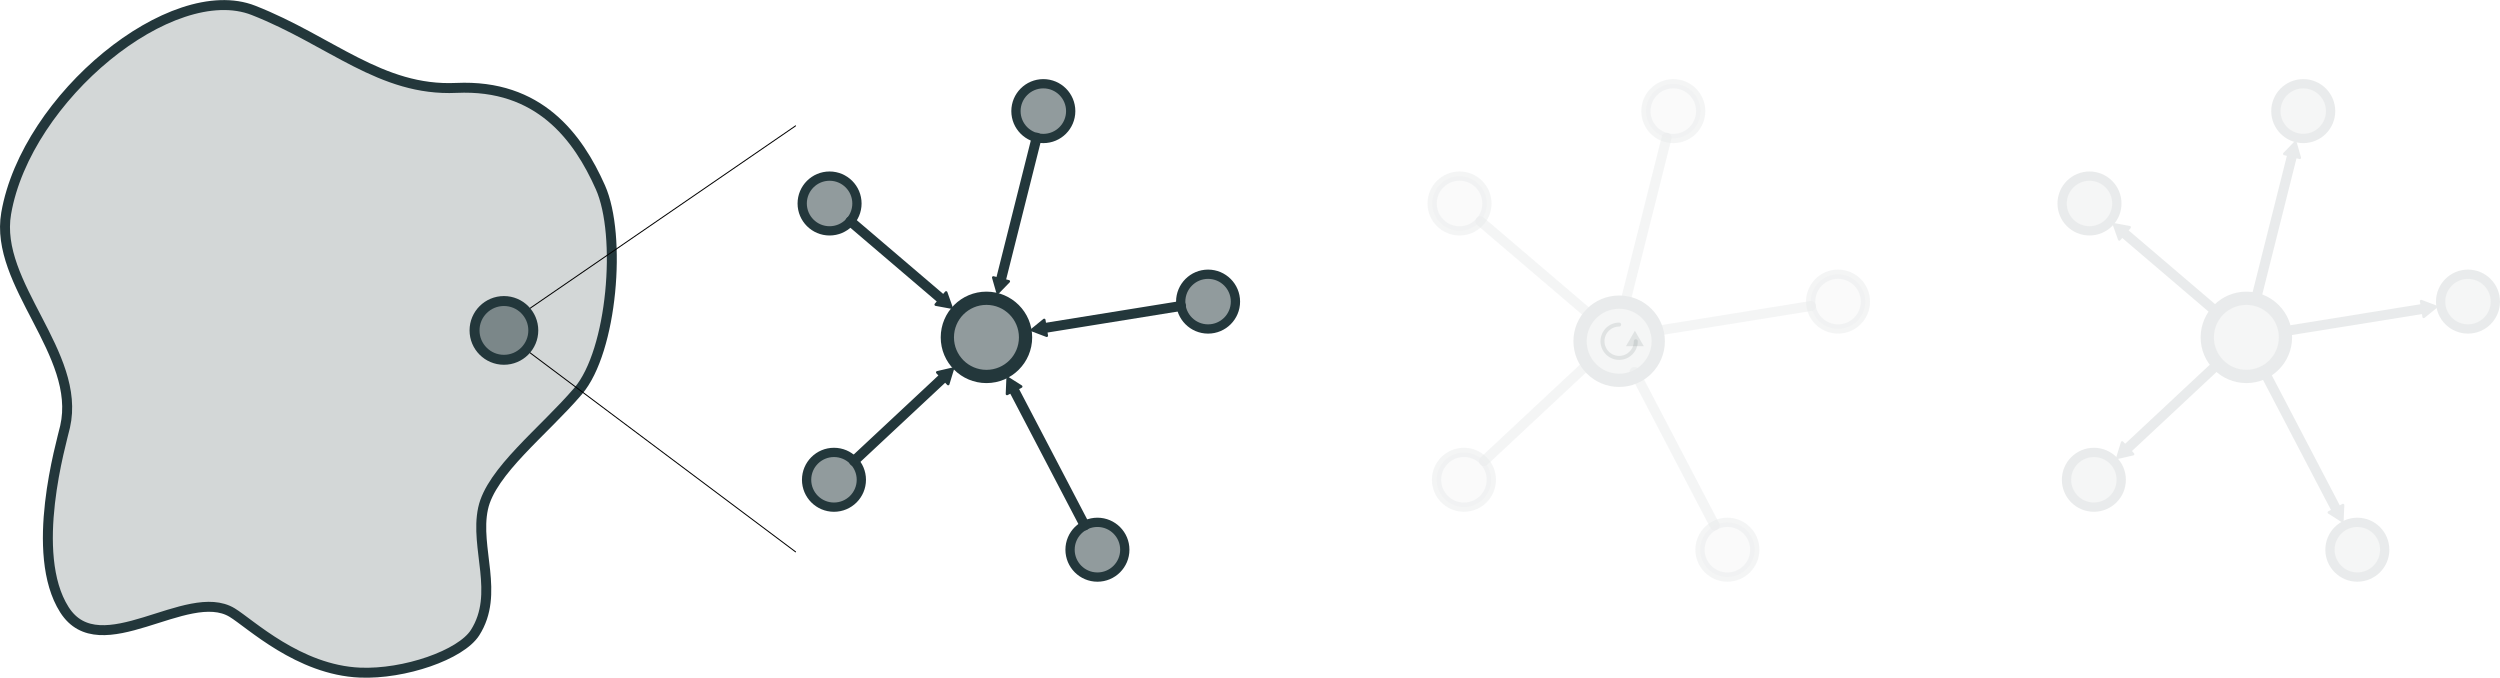 <?xml version="1.0" encoding="UTF-8" standalone="no"?>
<!-- Created with Inkscape (http://www.inkscape.org/) -->

<svg
   width="251.261mm"
   height="68.115mm"
   viewBox="0 0 251.261 68.115"
   version="1.1"
   id="svg1"
   inkscape:version="1.3.2 (091e20ef0f, 2023-11-25, custom)"
   sodipodi:docname="ac-messages-perception.svg"
   xmlns:inkscape="http://www.inkscape.org/namespaces/inkscape"
   xmlns:sodipodi="http://sodipodi.sourceforge.net/DTD/sodipodi-0.dtd"
   xmlns="http://www.w3.org/2000/svg"
   xmlns:svg="http://www.w3.org/2000/svg">
  <sodipodi:namedview
     id="namedview1"
     pagecolor="#ffffff"
     bordercolor="#999999"
     borderopacity="1"
     inkscape:showpageshadow="2"
     inkscape:pageopacity="0"
     inkscape:pagecheckerboard="0"
     inkscape:deskcolor="#d1d1d1"
     inkscape:document-units="mm"
     inkscape:zoom="11.544757"
     inkscape:cx="387.40528"
     inkscape:cy="124.73194"
     inkscape:window-width="1920"
     inkscape:window-height="1128"
     inkscape:window-x="0"
     inkscape:window-y="0"
     inkscape:window-maximized="1"
     inkscape:current-layer="g13" />
  <defs
     id="defs1">
    <inkscape:path-effect
       effect="spiro"
       id="path-effect15"
       is_visible="true"
       lpeversion="1" />
    <inkscape:path-effect
       effect="spiro"
       id="path-effect14"
       is_visible="true"
       lpeversion="1" />
    <inkscape:path-effect
       effect="fillet_chamfer"
       id="path-effect13"
       is_visible="true"
       lpeversion="1"
       nodesatellites_param="F,0,0,1,0,0,0,1 @ F,0,0,1,0,0,0,1 @ F,0,0,1,0,0,0,1 @ F,0,0,1,0,0,0,1"
       radius="0"
       unit="px"
       method="auto"
       mode="F"
       chamfer_steps="1"
       flexible="false"
       use_knot_distance="true"
       apply_no_radius="true"
       apply_with_radius="true"
       only_selected="false"
       hide_knots="false" />
    <linearGradient
       id="swatch3"
       inkscape:swatch="solid">
      <stop
         style="stop-color:#23373b;stop-opacity:1;"
         offset="0"
         id="stop3" />
    </linearGradient>
  </defs>
  <g
     inkscape:label="Layer 1"
     inkscape:groupmode="layer"
     id="layer1"
     transform="translate(-9.749,-15.341)">
    <path
       style="fill:#23373b;fill-opacity:0.2;stroke:#23373b;stroke-width:1;stroke-linecap:round;stroke-linejoin:round;stroke-dasharray:none;stroke-opacity:1"
       d="m 35.226,16.383 c 7.762,3.048 12.794,8.147 20.387,7.793 8.323,-0.388 12.23,4.938 14.481,9.994 2.151,4.832 1.207,16.44 -2.242,20.478 -3.448,4.038 -8.758,8.067 -9.555,11.809 -0.849,3.983 1.695,8.553 -0.801,12.468 -1.432,2.246 -7.121,4.204 -11.563,4.018 C 39.765,82.686 34.881,77.998 33.08,76.908 28.574,74.178 19.817,82.274 16.221,76.619 12.625,70.964 15.933,59.8 16.29,58.227 17.962,50.874 9.134,43.912 10.37,36.782 12.395,25.094 27.03,13.164 35.226,16.383 Z"
       id="path2"
       sodipodi:nodetypes="ssssssssssss" />
    <path
       style="opacity:1;fill:none;fill-opacity:0.2;stroke:#000000;stroke-width:0.1;stroke-linecap:round;stroke-linejoin:round;stroke-dasharray:none;stroke-opacity:1"
       d="M 62.615,46.602 89.706,27.991"
       id="path4" />
    <path
       style="opacity:1;fill:none;fill-opacity:0.2;stroke:#000000;stroke-width:0.1;stroke-linecap:round;stroke-linejoin:round;stroke-dasharray:none;stroke-opacity:1"
       d="M 62.615,50.495 89.706,70.804"
       id="path5"
       sodipodi:nodetypes="cc" />
    <circle
       style="fill:#23373b;fill-opacity:0.499;stroke:#23373b;stroke-width:1;stroke-linecap:round;stroke-linejoin:round;stroke-dasharray:none;stroke-opacity:1"
       id="path3"
       cx="60.395"
       cy="48.549"
       r="2.953" />
    <g
       id="g13"
       transform="matrix(1.331,0,0,1.331,-43.991,-15.371)">
      <circle
         style="fill:#23373b;fill-opacity:0.499;stroke:#23373b;stroke-width:1;stroke-linecap:round;stroke-linejoin:round;stroke-dasharray:none;stroke-opacity:1"
         id="path3-5"
         cx="114.863"
         cy="48.549"
         r="2.953" />
      <circle
         style="fill:#23373b;fill-opacity:0.499;stroke:#23373b;stroke-width:0.7;stroke-linecap:round;stroke-linejoin:round;stroke-dasharray:none;stroke-opacity:1"
         id="path3-5-2"
         cx="103.017"
         cy="38.44"
         r="2.067" />
      <circle
         style="fill:#23373b;fill-opacity:0.499;stroke:#23373b;stroke-width:0.7;stroke-linecap:round;stroke-linejoin:round;stroke-dasharray:none;stroke-opacity:1"
         id="path3-5-2-7"
         cx="119.158"
         cy="31.465"
         r="2.067" />
      <circle
         style="fill:#23373b;fill-opacity:0.499;stroke:#23373b;stroke-width:0.7;stroke-linecap:round;stroke-linejoin:round;stroke-dasharray:none;stroke-opacity:1"
         id="path3-5-2-7-6"
         cx="131.598"
         cy="45.849"
         r="2.067" />
      <circle
         style="fill:#23373b;fill-opacity:0.499;stroke:#23373b;stroke-width:0.7;stroke-linecap:round;stroke-linejoin:round;stroke-dasharray:none;stroke-opacity:1"
         id="path3-5-2-7-6-6"
         cx="123.243"
         cy="64.583"
         r="2.067" />
      <circle
         style="fill:#23373b;fill-opacity:0.499;stroke:#23373b;stroke-width:0.7;stroke-linecap:round;stroke-linejoin:round;stroke-dasharray:none;stroke-opacity:1"
         id="path3-5-2-7-6-6-9"
         cx="103.349"
         cy="59.303"
         r="2.067" />
      <path
         style="opacity:1;fill:none;fill-opacity:0.2;stroke:#23373b;stroke-width:0.751;stroke-linecap:round;stroke-linejoin:round;stroke-dasharray:none;stroke-opacity:1"
         d="m 104.589,39.782 7.101,6.059"
         id="path6"
         sodipodi:nodetypes="cc" />
      <path
         style="opacity:1;fill:none;fill-opacity:0.2;stroke:#23373b;stroke-width:0.751;stroke-linecap:round;stroke-linejoin:round;stroke-dasharray:none;stroke-opacity:1"
         d="m 118.654,33.47 -2.776,11.041"
         id="path7"
         sodipodi:nodetypes="cc" />
      <path
         style="opacity:1;fill:none;fill-opacity:0.2;stroke:#23373b;stroke-width:0.751;stroke-linecap:round;stroke-linejoin:round;stroke-dasharray:none;stroke-opacity:1"
         d="m 129.557,46.178 -10.581,1.707"
         id="path8"
         sodipodi:nodetypes="cc" />
      <path
         style="opacity:1;fill:none;fill-opacity:0.2;stroke:#23373b;stroke-width:0.751;stroke-linecap:round;stroke-linejoin:round;stroke-dasharray:none;stroke-opacity:1"
         d="M 122.286,62.751 116.789,52.234"
         id="path9"
         sodipodi:nodetypes="cc" />
      <path
         style="opacity:1;fill:none;fill-opacity:0.2;stroke:#23373b;stroke-width:0.751;stroke-linecap:round;stroke-linejoin:round;stroke-dasharray:none;stroke-opacity:1"
         d="m 104.859,57.892 6.955,-6.496"
         id="path10"
         sodipodi:nodetypes="cc" />
      <path
         sodipodi:type="star"
         style="opacity:1;fill:#23373b;fill-opacity:1;stroke:#23373b;stroke-width:0.2;stroke-linecap:round;stroke-linejoin:round;stroke-dasharray:none;stroke-opacity:1"
         id="path11"
         inkscape:flatsided="true"
         sodipodi:sides="3"
         sodipodi:cx="116.78938"
         sodipodi:cy="52.234146"
         sodipodi:r1="0.69297904"
         sodipodi:r2="0.34648952"
         sodipodi:arg1="-2.0523699"
         sodipodi:arg2="-1.0051724"
         inkscape:rounded="0"
         inkscape:randomized="0"
         d="m 116.468,51.62 1.013,0.643 -1.064,0.556 z"
         inkscape:transform-center-x="-0.16048359"
         inkscape:transform-center-y="-0.014557662" />
      <path
         sodipodi:type="star"
         style="fill:#23373b;fill-opacity:1;stroke:#23373b;stroke-width:0.2;stroke-linecap:round;stroke-linejoin:round;stroke-dasharray:none;stroke-opacity:1"
         id="path11-2"
         inkscape:flatsided="true"
         sodipodi:sides="3"
         sodipodi:cx="116.78938"
         sodipodi:cy="52.234146"
         sodipodi:r1="0.69297904"
         sodipodi:r2="0.34648952"
         sodipodi:arg1="-2.0523699"
         sodipodi:arg2="-1.0051724"
         inkscape:rounded="0"
         inkscape:randomized="0"
         d="m 116.468,51.62 1.013,0.643 -1.064,0.556 z"
         inkscape:transform-center-x="0.12324801"
         inkscape:transform-center-y="-0.0551786"
         transform="rotate(168.429,118.103,50.17)" />
      <path
         sodipodi:type="star"
         style="fill:#23373b;fill-opacity:1;stroke:#23373b;stroke-width:0.2;stroke-linecap:round;stroke-linejoin:round;stroke-dasharray:none;stroke-opacity:1"
         id="path11-2-7"
         inkscape:flatsided="true"
         sodipodi:sides="3"
         sodipodi:cx="116.78938"
         sodipodi:cy="52.234146"
         sodipodi:r1="0.69297904"
         sodipodi:r2="0.34648952"
         sodipodi:arg1="-2.0523699"
         sodipodi:arg2="-1.0051724"
         inkscape:rounded="0"
         inkscape:randomized="0"
         d="m 116.468,51.62 1.013,0.643 -1.064,0.556 z"
         inkscape:transform-center-x="-0.084497459"
         inkscape:transform-center-y="0.094844984"
         transform="rotate(-138.294,114.863,48.546)" />
      <path
         sodipodi:type="star"
         style="fill:#23373b;fill-opacity:1;stroke:#23373b;stroke-width:0.2;stroke-linecap:round;stroke-linejoin:round;stroke-dasharray:none;stroke-opacity:1"
         id="path11-2-2"
         inkscape:flatsided="true"
         sodipodi:sides="3"
         sodipodi:cx="116.78938"
         sodipodi:cy="52.234146"
         sodipodi:r1="0.69297904"
         sodipodi:r2="0.34648952"
         sodipodi:arg1="-2.0523699"
         sodipodi:arg2="-1.0051724"
         inkscape:rounded="0"
         inkscape:randomized="0"
         d="m 116.468,51.62 1.013,0.643 -1.064,0.556 z"
         inkscape:transform-center-x="0.0630022"
         inkscape:transform-center-y="-0.11579836"
         transform="rotate(158.067,114.859,48.544)" />
      <path
         sodipodi:type="star"
         style="fill:#23373b;fill-opacity:1;stroke:#23373b;stroke-width:0.2;stroke-linecap:round;stroke-linejoin:round;stroke-dasharray:none;stroke-opacity:1"
         id="path11-2-2-9"
         inkscape:flatsided="true"
         sodipodi:sides="3"
         sodipodi:cx="116.78938"
         sodipodi:cy="52.234146"
         sodipodi:r1="0.69297904"
         sodipodi:r2="0.34648952"
         sodipodi:arg1="-2.0523699"
         sodipodi:arg2="-1.0051724"
         inkscape:rounded="0"
         inkscape:randomized="0"
         d="m 116.468,51.62 1.013,0.643 -1.064,0.556 z"
         inkscape:transform-center-x="0.078204216"
         inkscape:transform-center-y="0.10105639"
         transform="rotate(74.548,114.853,48.547)" />
    </g>
    <g
       id="g12"
       transform="matrix(1.331,0,0,1.331,-51.381,-14.551)"
       style="opacity:0.1">
      <circle
         style="fill:#23373b;fill-opacity:0.499;stroke:#23373b;stroke-width:1;stroke-linecap:round;stroke-linejoin:round;stroke-dasharray:none;stroke-opacity:1"
         id="path3-5-4"
         cx="168.191"
         cy="48.225"
         r="2.953" />
      <circle
         style="opacity:0.5;fill:#23373b;fill-opacity:0.499;stroke:#23373b;stroke-width:0.7;stroke-linecap:round;stroke-linejoin:round;stroke-dasharray:none;stroke-opacity:1"
         id="path3-5-2-5"
         cx="156.138"
         cy="37.824"
         r="2.067" />
      <circle
         style="opacity:0.5;fill:#23373b;fill-opacity:0.499;stroke:#23373b;stroke-width:0.7;stroke-linecap:round;stroke-linejoin:round;stroke-dasharray:none;stroke-opacity:1"
         id="path3-5-2-7-0"
         cx="172.28"
         cy="30.849"
         r="2.067" />
      <circle
         style="opacity:0.5;fill:#23373b;fill-opacity:0.499;stroke:#23373b;stroke-width:0.7;stroke-linecap:round;stroke-linejoin:round;stroke-dasharray:none;stroke-opacity:1"
         id="path3-5-2-7-6-3"
         cx="184.719"
         cy="45.232"
         r="2.067" />
      <circle
         style="opacity:0.5;fill:#23373b;fill-opacity:0.499;stroke:#23373b;stroke-width:0.7;stroke-linecap:round;stroke-linejoin:round;stroke-dasharray:none;stroke-opacity:1"
         id="path3-5-2-7-6-6-6"
         cx="176.364"
         cy="63.966"
         r="2.067" />
      <circle
         style="opacity:0.5;fill:#23373b;fill-opacity:0.499;stroke:#23373b;stroke-width:0.7;stroke-linecap:round;stroke-linejoin:round;stroke-dasharray:none;stroke-opacity:1"
         id="path3-5-2-7-6-6-9-1"
         cx="156.47"
         cy="58.686"
         r="2.067" />
      <path
         style="opacity:0.5;fill:none;fill-opacity:0.2;stroke:#23373b;stroke-width:0.751;stroke-linecap:round;stroke-linejoin:round;stroke-dasharray:none;stroke-opacity:1"
         d="m 157.711,39.165 8.027,6.85"
         id="path6-0"
         sodipodi:nodetypes="cc" />
      <path
         style="opacity:0.5;fill:none;fill-opacity:0.2;stroke:#23373b;stroke-width:0.751;stroke-linecap:round;stroke-linejoin:round;stroke-dasharray:none;stroke-opacity:1"
         d="m 171.775,32.853 -3.071,12.215"
         id="path7-6"
         sodipodi:nodetypes="cc" />
      <path
         style="opacity:0.5;fill:none;fill-opacity:0.2;stroke:#23373b;stroke-width:0.751;stroke-linecap:round;stroke-linejoin:round;stroke-dasharray:none;stroke-opacity:1"
         d="m 182.678,45.562 -11.778,1.9"
         id="path8-3"
         sodipodi:nodetypes="cc" />
      <path
         style="opacity:0.5;fill:none;fill-opacity:0.2;stroke:#23373b;stroke-width:0.751;stroke-linecap:round;stroke-linejoin:round;stroke-dasharray:none;stroke-opacity:1"
         d="M 175.407,62.134 169.352,50.549"
         id="path9-2"
         sodipodi:nodetypes="cc" />
      <path
         style="opacity:0.5;fill:none;fill-opacity:0.2;stroke:#23373b;stroke-width:0.751;stroke-linecap:round;stroke-linejoin:round;stroke-dasharray:none;stroke-opacity:1"
         d="m 157.98,57.275 7.846,-7.328"
         id="path10-0"
         sodipodi:nodetypes="cc" />
    </g>
    <g
       id="g11"
       transform="matrix(1.331,0,0,1.331,-43.991,-13.834)"
       style="opacity:0.1">
      <circle
         style="fill:#23373b;fill-opacity:0.499;stroke:#23373b;stroke-width:1;stroke-linecap:round;stroke-linejoin:round;stroke-dasharray:none;stroke-opacity:1"
         id="path3-5-4-6"
         cx="210"
         cy="47.394"
         r="2.953" />
      <circle
         style="fill:#23373b;fill-opacity:0.499;stroke:#23373b;stroke-width:0.7;stroke-linecap:round;stroke-linejoin:round;stroke-dasharray:none;stroke-opacity:1"
         id="path3-5-2-5-9"
         cx="198.154"
         cy="37.285"
         r="2.067" />
      <circle
         style="fill:#23373b;fill-opacity:0.499;stroke:#23373b;stroke-width:0.7;stroke-linecap:round;stroke-linejoin:round;stroke-dasharray:none;stroke-opacity:1"
         id="path3-5-2-7-0-3"
         cx="214.295"
         cy="30.31"
         r="2.067" />
      <circle
         style="fill:#23373b;fill-opacity:0.499;stroke:#23373b;stroke-width:0.7;stroke-linecap:round;stroke-linejoin:round;stroke-dasharray:none;stroke-opacity:1"
         id="path3-5-2-7-6-3-7"
         cx="226.734"
         cy="44.694"
         r="2.067" />
      <circle
         style="fill:#23373b;fill-opacity:0.499;stroke:#23373b;stroke-width:0.7;stroke-linecap:round;stroke-linejoin:round;stroke-dasharray:none;stroke-opacity:1"
         id="path3-5-2-7-6-6-6-4"
         cx="218.38"
         cy="63.428"
         r="2.067" />
      <circle
         style="fill:#23373b;fill-opacity:0.499;stroke:#23373b;stroke-width:0.7;stroke-linecap:round;stroke-linejoin:round;stroke-dasharray:none;stroke-opacity:1"
         id="path3-5-2-7-6-6-9-1-5"
         cx="198.485"
         cy="58.148"
         r="2.067" />
      <path
         style="fill:none;fill-opacity:0.2;stroke:#23373b;stroke-width:0.751;stroke-linecap:round;stroke-linejoin:round;stroke-dasharray:none;stroke-opacity:1"
         d="m 200.53,39.313 7.224,6.164"
         id="path6-0-2"
         sodipodi:nodetypes="cc" />
      <path
         style="fill:none;fill-opacity:0.2;stroke:#23373b;stroke-width:0.751;stroke-linecap:round;stroke-linejoin:round;stroke-dasharray:none;stroke-opacity:1"
         d="m 213.531,33.349 -2.811,11.181"
         id="path7-6-5"
         sodipodi:nodetypes="cc" />
      <path
         style="fill:none;fill-opacity:0.2;stroke:#23373b;stroke-width:0.751;stroke-linecap:round;stroke-linejoin:round;stroke-dasharray:none;stroke-opacity:1"
         d="M 223.639,45.193 212.915,46.923"
         id="path8-3-4"
         sodipodi:nodetypes="cc" />
      <path
         style="fill:none;fill-opacity:0.2;stroke:#23373b;stroke-width:0.751;stroke-linecap:round;stroke-linejoin:round;stroke-dasharray:none;stroke-opacity:1"
         d="m 216.926,60.645 -5.558,-10.635"
         id="path9-2-7"
         sodipodi:nodetypes="cc" />
      <path
         style="fill:none;fill-opacity:0.2;stroke:#23373b;stroke-width:0.751;stroke-linecap:round;stroke-linejoin:round;stroke-dasharray:none;stroke-opacity:1"
         d="m 200.775,56.009 7.066,-6.6"
         id="path10-0-4"
         sodipodi:nodetypes="cc" />
      <path
         sodipodi:type="star"
         style="fill:#23373b;fill-opacity:1;stroke:#23373b;stroke-width:0.2;stroke-linecap:round;stroke-linejoin:round;stroke-dasharray:none;stroke-opacity:1"
         id="path11-6-4"
         inkscape:flatsided="true"
         sodipodi:sides="3"
         sodipodi:cx="116.78938"
         sodipodi:cy="52.234146"
         sodipodi:r1="0.69297904"
         sodipodi:r2="0.34648952"
         sodipodi:arg1="-2.0523699"
         sodipodi:arg2="-1.0051724"
         inkscape:rounded="0"
         inkscape:randomized="0"
         d="m 116.468,51.62 1.013,0.643 -1.064,0.556 z"
         inkscape:transform-center-x="0.16048274"
         inkscape:transform-center-y="0.01455482"
         transform="rotate(60,159.573,143.16)" />
      <path
         sodipodi:type="star"
         style="fill:#23373b;fill-opacity:1;stroke:#23373b;stroke-width:0.2;stroke-linecap:round;stroke-linejoin:round;stroke-dasharray:none;stroke-opacity:1"
         id="path11-2-1-3"
         inkscape:flatsided="true"
         sodipodi:sides="3"
         sodipodi:cx="116.78938"
         sodipodi:cy="52.234146"
         sodipodi:r1="0.69297904"
         sodipodi:r2="0.34648952"
         sodipodi:arg1="-2.0523699"
         sodipodi:arg2="-1.0051724"
         inkscape:rounded="0"
         inkscape:randomized="0"
         d="m 116.468,51.62 1.013,0.643 -1.064,0.556 z"
         inkscape:transform-center-x="-0.12324931"
         inkscape:transform-center-y="0.055183503"
         transform="rotate(-131.571,168.631,24.688)" />
      <path
         sodipodi:type="star"
         style="fill:#23373b;fill-opacity:1;stroke:#23373b;stroke-width:0.2;stroke-linecap:round;stroke-linejoin:round;stroke-dasharray:none;stroke-opacity:1"
         id="path11-2-7-5-0"
         inkscape:flatsided="true"
         sodipodi:sides="3"
         sodipodi:cx="116.78938"
         sodipodi:cy="52.234146"
         sodipodi:r1="0.69297904"
         sodipodi:r2="0.34648952"
         sodipodi:arg1="-2.0523699"
         sodipodi:arg2="-1.0051724"
         inkscape:rounded="0"
         inkscape:randomized="0"
         d="m 116.468,51.62 1.013,0.643 -1.064,0.556 z"
         inkscape:transform-center-x="0.08448496"
         inkscape:transform-center-y="-0.094841076"
         transform="rotate(-78.295,153.561,-16.629)" />
      <path
         sodipodi:type="star"
         style="fill:#23373b;fill-opacity:1;stroke:#23373b;stroke-width:0.2;stroke-linecap:round;stroke-linejoin:round;stroke-dasharray:none;stroke-opacity:1"
         id="path11-2-2-5-7"
         inkscape:flatsided="true"
         sodipodi:sides="3"
         sodipodi:cx="116.78938"
         sodipodi:cy="52.234146"
         sodipodi:r1="0.69297904"
         sodipodi:r2="0.34648952"
         sodipodi:arg1="-2.0523699"
         sodipodi:arg2="-1.0051724"
         inkscape:rounded="0"
         inkscape:randomized="0"
         d="m 116.468,51.62 1.013,0.643 -1.064,0.556 z"
         inkscape:transform-center-x="-0.062993989"
         inkscape:transform-center-y="0.11580944"
         transform="rotate(98.067,164.269,82.128)" />
      <path
         sodipodi:type="star"
         style="fill:#23373b;fill-opacity:1;stroke:#23373b;stroke-width:0.2;stroke-linecap:round;stroke-linejoin:round;stroke-dasharray:none;stroke-opacity:1"
         id="path11-2-2-9-4-8"
         inkscape:flatsided="true"
         sodipodi:sides="3"
         sodipodi:cx="116.78938"
         sodipodi:cy="52.234146"
         sodipodi:r1="0.69297904"
         sodipodi:r2="0.34648952"
         sodipodi:arg1="-2.0523699"
         sodipodi:arg2="-1.0051724"
         inkscape:rounded="0"
         inkscape:randomized="0"
         d="m 116.468,51.62 1.013,0.643 -1.064,0.556 z"
         inkscape:transform-center-x="-0.078207167"
         inkscape:transform-center-y="-0.10104893"
         transform="rotate(14.549,143.997,383.099)" />
    </g>
    <path
       id="path14"
       style="opacity:0.1;fill:none;stroke:#23373b;stroke-width:0.399;stroke-linecap:round;stroke-linejoin:round;stroke-dasharray:none"
       d="m 174.155,49.637 c 0,0.925 -0.75,1.674 -1.674,1.674 -0.925,1e-6 -1.674,-0.75 -1.674,-1.674 0,-0.925 0.75,-1.674 1.674,-1.674"
       sodipodi:nodetypes="cssc" />
    <path
       sodipodi:type="star"
       style="opacity:0.1;fill:#23373b;stroke-width:0.3;stroke-linecap:round;stroke-linejoin:round"
       id="path1"
       inkscape:flatsided="true"
       sodipodi:sides="3"
       sodipodi:cx="582.60162"
       sodipodi:cy="128.60083"
       sodipodi:r1="2.9331427"
       sodipodi:r2="1.0627981"
       sodipodi:arg1="-1.5707963"
       sodipodi:arg2="-0.52359878"
       inkscape:rounded="0"
       inkscape:randomized="0"
       d="m 582.602,125.668 2.54,4.4 -5.08,0 z"
       transform="matrix(0.352,0,0,0.352,-31.015,4.349)"
       inkscape:transform-center-x="4.0461458e-06"
       inkscape:transform-center-y="-0.18713917" />
  </g>
</svg>
